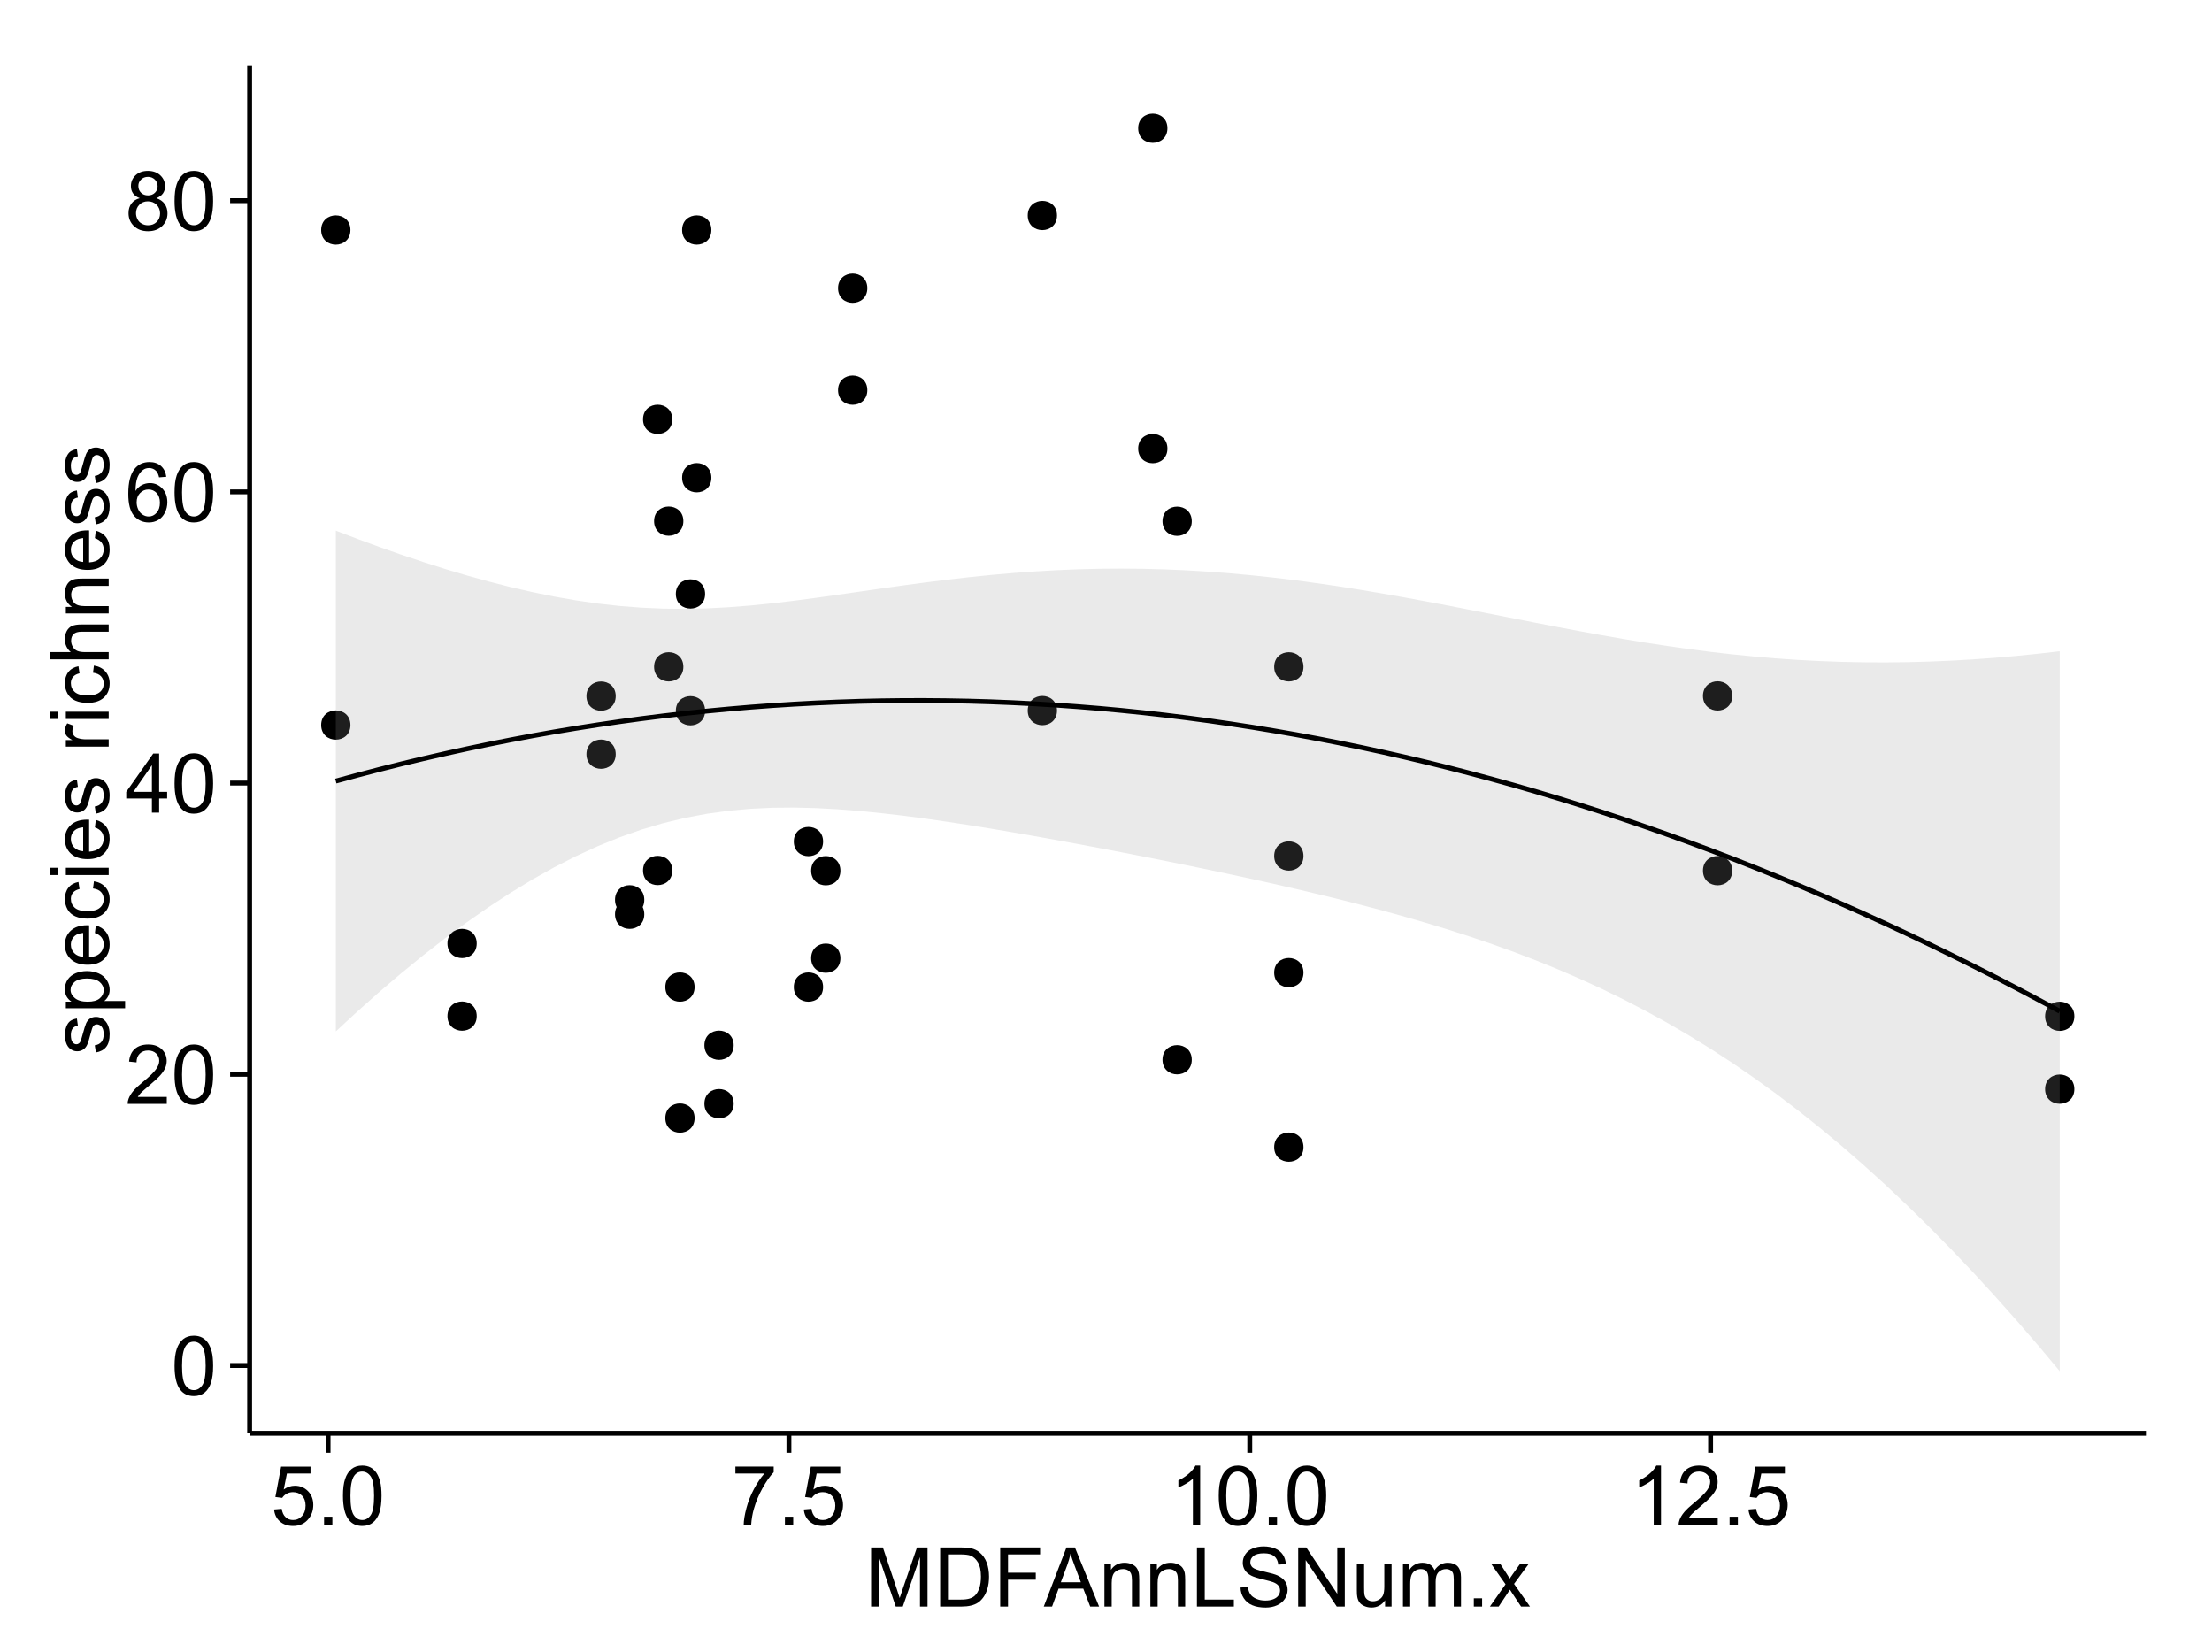 <?xml version="1.0" encoding="UTF-8"?>
<svg xmlns="http://www.w3.org/2000/svg" xmlns:xlink="http://www.w3.org/1999/xlink" width="482pt" height="360pt" viewBox="0 0 482 360" version="1.1">
<defs>
<g>
<symbol overflow="visible" id="glyph0-0">
<path style="stroke:none;" d="M 0.746 -6.355 C 0.742 -7.875 0.898 -9.102 1.215 -10.031 C 1.527 -10.961 1.996 -11.676 2.613 -12.18 C 3.23 -12.684 4.008 -12.938 4.949 -12.938 C 5.637 -12.938 6.242 -12.797 6.766 -12.52 C 7.285 -12.238 7.715 -11.836 8.059 -11.316 C 8.395 -10.789 8.664 -10.152 8.859 -9.398 C 9.051 -8.645 9.145 -7.629 9.148 -6.355 C 9.145 -4.84 8.992 -3.617 8.684 -2.691 C 8.371 -1.762 7.906 -1.047 7.289 -0.539 C 6.672 -0.035 5.891 0.215 4.949 0.219 C 3.703 0.215 2.727 -0.227 2.023 -1.117 C 1.168 -2.188 0.742 -3.934 0.746 -6.355 Z M 2.375 -6.355 C 2.371 -4.234 2.621 -2.824 3.117 -2.129 C 3.609 -1.426 4.219 -1.078 4.949 -1.082 C 5.672 -1.078 6.281 -1.43 6.781 -2.137 C 7.273 -2.836 7.523 -4.242 7.523 -6.355 C 7.523 -8.473 7.273 -9.883 6.781 -10.582 C 6.281 -11.277 5.664 -11.625 4.93 -11.629 C 4.199 -11.625 3.621 -11.316 3.191 -10.703 C 2.645 -9.918 2.371 -8.469 2.375 -6.355 Z M 2.375 -6.355 "/>
</symbol>
<symbol overflow="visible" id="glyph0-1">
<path style="stroke:none;" d="M 9.062 -1.52 L 9.062 0 L 0.547 0 C 0.531 -0.379 0.594 -0.742 0.73 -1.098 C 0.945 -1.676 1.293 -2.25 1.77 -2.812 C 2.246 -3.375 2.934 -4.023 3.84 -4.766 C 5.238 -5.906 6.188 -6.816 6.68 -7.492 C 7.172 -8.16 7.418 -8.793 7.418 -9.395 C 7.418 -10.02 7.191 -10.551 6.746 -10.98 C 6.293 -11.41 5.711 -11.625 4.992 -11.629 C 4.23 -11.625 3.621 -11.395 3.164 -10.941 C 2.703 -10.48 2.469 -9.848 2.469 -9.043 L 0.844 -9.211 C 0.953 -10.422 1.371 -11.344 2.102 -11.984 C 2.824 -12.617 3.801 -12.938 5.027 -12.938 C 6.262 -12.938 7.238 -12.594 7.961 -11.91 C 8.68 -11.223 9.039 -10.371 9.043 -9.359 C 9.039 -8.84 8.934 -8.336 8.727 -7.84 C 8.512 -7.34 8.164 -6.812 7.676 -6.266 C 7.188 -5.711 6.375 -4.957 5.238 -4 C 4.285 -3.199 3.676 -2.66 3.41 -2.379 C 3.141 -2.094 2.918 -1.805 2.742 -1.52 Z M 9.062 -1.52 "/>
</symbol>
<symbol overflow="visible" id="glyph0-2">
<path style="stroke:none;" d="M 5.82 0 L 5.82 -3.086 L 0.227 -3.086 L 0.227 -4.535 L 6.109 -12.883 L 7.398 -12.883 L 7.398 -4.535 L 9.141 -4.535 L 9.141 -3.086 L 7.398 -3.086 L 7.398 0 Z M 5.82 -4.535 L 5.82 -10.344 L 1.785 -4.535 Z M 5.82 -4.535 "/>
</symbol>
<symbol overflow="visible" id="glyph0-3">
<path style="stroke:none;" d="M 8.957 -9.73 L 7.383 -9.605 C 7.242 -10.223 7.043 -10.676 6.785 -10.961 C 6.355 -11.41 5.828 -11.637 5.203 -11.637 C 4.695 -11.637 4.25 -11.496 3.875 -11.215 C 3.375 -10.852 2.984 -10.32 2.695 -9.625 C 2.406 -8.926 2.258 -7.934 2.25 -6.645 C 2.629 -7.223 3.094 -7.652 3.645 -7.938 C 4.195 -8.215 4.773 -8.355 5.379 -8.359 C 6.434 -8.355 7.328 -7.969 8.07 -7.195 C 8.809 -6.418 9.18 -5.414 9.184 -4.184 C 9.18 -3.371 9.008 -2.617 8.66 -1.926 C 8.312 -1.23 7.832 -0.699 7.227 -0.332 C 6.613 0.035 5.922 0.215 5.148 0.219 C 3.828 0.215 2.754 -0.266 1.922 -1.234 C 1.09 -2.199 0.672 -3.797 0.676 -6.031 C 0.672 -8.516 1.133 -10.328 2.055 -11.461 C 2.855 -12.445 3.938 -12.938 5.301 -12.938 C 6.312 -12.938 7.141 -12.652 7.789 -12.086 C 8.434 -11.516 8.824 -10.73 8.957 -9.73 Z M 2.496 -4.176 C 2.496 -3.629 2.609 -3.105 2.844 -2.609 C 3.07 -2.109 3.395 -1.73 3.812 -1.473 C 4.227 -1.207 4.664 -1.078 5.125 -1.082 C 5.789 -1.078 6.363 -1.348 6.844 -1.891 C 7.324 -2.426 7.562 -3.156 7.566 -4.086 C 7.562 -4.973 7.328 -5.676 6.855 -6.191 C 6.379 -6.703 5.781 -6.961 5.062 -6.961 C 4.348 -6.961 3.738 -6.703 3.242 -6.191 C 2.742 -5.676 2.496 -5.004 2.496 -4.176 Z M 2.496 -4.176 "/>
</symbol>
<symbol overflow="visible" id="glyph0-4">
<path style="stroke:none;" d="M 3.18 -6.988 C 2.52 -7.227 2.035 -7.57 1.723 -8.016 C 1.406 -8.461 1.246 -8.992 1.25 -9.617 C 1.246 -10.551 1.582 -11.34 2.258 -11.98 C 2.93 -12.617 3.828 -12.938 4.949 -12.938 C 6.07 -12.938 6.977 -12.609 7.664 -11.957 C 8.348 -11.301 8.688 -10.504 8.691 -9.57 C 8.688 -8.969 8.531 -8.449 8.219 -8.012 C 7.902 -7.566 7.426 -7.227 6.793 -6.988 C 7.582 -6.727 8.184 -6.309 8.598 -5.738 C 9.008 -5.16 9.215 -4.477 9.219 -3.684 C 9.215 -2.578 8.828 -1.652 8.051 -0.906 C 7.27 -0.156 6.242 0.215 4.977 0.219 C 3.699 0.215 2.676 -0.156 1.898 -0.91 C 1.117 -1.66 0.727 -2.602 0.73 -3.727 C 0.727 -4.562 0.938 -5.262 1.367 -5.832 C 1.789 -6.395 2.395 -6.781 3.18 -6.988 Z M 2.867 -9.668 C 2.863 -9.059 3.059 -8.559 3.453 -8.172 C 3.844 -7.785 4.355 -7.594 4.984 -7.594 C 5.59 -7.594 6.09 -7.785 6.48 -8.168 C 6.871 -8.551 7.066 -9.02 7.066 -9.578 C 7.066 -10.156 6.863 -10.645 6.465 -11.043 C 6.059 -11.438 5.559 -11.637 4.965 -11.637 C 4.359 -11.637 3.859 -11.441 3.465 -11.055 C 3.062 -10.668 2.863 -10.207 2.867 -9.668 Z M 2.355 -3.719 C 2.355 -3.262 2.461 -2.824 2.676 -2.406 C 2.887 -1.98 3.203 -1.652 3.629 -1.426 C 4.047 -1.191 4.504 -1.078 4.992 -1.082 C 5.746 -1.078 6.367 -1.32 6.863 -1.809 C 7.352 -2.293 7.598 -2.91 7.602 -3.664 C 7.598 -4.422 7.344 -5.055 6.84 -5.555 C 6.332 -6.051 5.699 -6.297 4.938 -6.301 C 4.191 -6.297 3.574 -6.051 3.09 -5.562 C 2.598 -5.066 2.355 -4.453 2.355 -3.719 Z M 2.355 -3.719 "/>
</symbol>
<symbol overflow="visible" id="glyph0-5">
<path style="stroke:none;" d="M 0.746 -3.375 L 2.406 -3.516 C 2.527 -2.707 2.812 -2.098 3.266 -1.691 C 3.711 -1.281 4.254 -1.078 4.887 -1.082 C 5.648 -1.078 6.293 -1.363 6.82 -1.941 C 7.344 -2.512 7.605 -3.273 7.609 -4.227 C 7.605 -5.125 7.352 -5.84 6.848 -6.363 C 6.34 -6.883 5.676 -7.141 4.859 -7.145 C 4.344 -7.141 3.887 -7.027 3.48 -6.797 C 3.07 -6.566 2.746 -6.266 2.516 -5.898 L 1.027 -6.09 L 2.277 -12.711 L 8.684 -12.711 L 8.684 -11.195 L 3.543 -11.195 L 2.848 -7.734 C 3.621 -8.273 4.43 -8.543 5.281 -8.543 C 6.402 -8.543 7.352 -8.152 8.129 -7.371 C 8.898 -6.59 9.285 -5.586 9.289 -4.367 C 9.285 -3.195 8.945 -2.188 8.27 -1.344 C 7.441 -0.301 6.316 0.215 4.887 0.219 C 3.715 0.215 2.758 -0.109 2.016 -0.766 C 1.273 -1.418 0.848 -2.289 0.746 -3.375 Z M 0.746 -3.375 "/>
</symbol>
<symbol overflow="visible" id="glyph0-6">
<path style="stroke:none;" d="M 1.633 0 L 1.633 -1.801 L 3.438 -1.801 L 3.438 0 Z M 1.633 0 "/>
</symbol>
<symbol overflow="visible" id="glyph0-7">
<path style="stroke:none;" d="M 0.852 -11.195 L 0.852 -12.719 L 9.195 -12.719 L 9.195 -11.488 C 8.367 -10.613 7.555 -9.453 6.754 -8.008 C 5.945 -6.559 5.324 -5.07 4.887 -3.543 C 4.57 -2.461 4.367 -1.281 4.281 0 L 2.656 0 C 2.668 -1.012 2.867 -2.234 3.25 -3.672 C 3.629 -5.105 4.176 -6.492 4.891 -7.828 C 5.602 -9.16 6.359 -10.281 7.164 -11.195 Z M 0.852 -11.195 "/>
</symbol>
<symbol overflow="visible" id="glyph0-8">
<path style="stroke:none;" d="M 6.707 0 L 5.125 0 L 5.125 -10.082 C 4.742 -9.715 4.242 -9.352 3.625 -8.988 C 3.004 -8.625 2.449 -8.352 1.961 -8.172 L 1.961 -9.703 C 2.844 -10.117 3.617 -10.621 4.281 -11.215 C 4.941 -11.805 5.41 -12.379 5.688 -12.938 L 6.707 -12.938 Z M 6.707 0 "/>
</symbol>
<symbol overflow="visible" id="glyph0-9">
<path style="stroke:none;" d="M 1.336 0 L 1.336 -12.883 L 3.902 -12.883 L 6.953 -3.762 C 7.23 -2.91 7.434 -2.273 7.566 -1.855 C 7.711 -2.32 7.941 -3.008 8.254 -3.922 L 11.336 -12.883 L 13.633 -12.883 L 13.633 0 L 11.988 0 L 11.988 -10.785 L 8.242 0 L 6.707 0 L 2.98 -10.969 L 2.98 0 Z M 1.336 0 "/>
</symbol>
<symbol overflow="visible" id="glyph0-10">
<path style="stroke:none;" d="M 1.391 0 L 1.391 -12.883 L 5.828 -12.883 C 6.824 -12.879 7.59 -12.816 8.121 -12.699 C 8.855 -12.527 9.484 -12.223 10.012 -11.777 C 10.688 -11.199 11.195 -10.465 11.535 -9.574 C 11.867 -8.68 12.035 -7.656 12.039 -6.512 C 12.035 -5.531 11.922 -4.664 11.695 -3.91 C 11.469 -3.152 11.176 -2.527 10.816 -2.035 C 10.457 -1.535 10.066 -1.145 9.645 -0.863 C 9.219 -0.574 8.703 -0.359 8.105 -0.219 C 7.504 -0.07 6.816 0 6.039 0 Z M 3.094 -1.52 L 5.844 -1.52 C 6.688 -1.516 7.355 -1.598 7.844 -1.758 C 8.324 -1.914 8.711 -2.137 9 -2.426 C 9.402 -2.828 9.715 -3.371 9.941 -4.055 C 10.164 -4.734 10.277 -5.562 10.281 -6.539 C 10.277 -7.887 10.055 -8.922 9.617 -9.645 C 9.172 -10.367 8.637 -10.852 8.008 -11.102 C 7.547 -11.273 6.812 -11.359 5.801 -11.363 L 3.094 -11.363 Z M 3.094 -1.52 "/>
</symbol>
<symbol overflow="visible" id="glyph0-11">
<path style="stroke:none;" d="M 1.477 0 L 1.477 -12.883 L 10.168 -12.883 L 10.168 -11.363 L 3.18 -11.363 L 3.18 -7.375 L 9.227 -7.375 L 9.227 -5.852 L 3.18 -5.852 L 3.18 0 Z M 1.477 0 "/>
</symbol>
<symbol overflow="visible" id="glyph0-12">
<path style="stroke:none;" d="M -0.027 0 L 4.922 -12.883 L 6.758 -12.883 L 12.031 0 L 10.09 0 L 8.586 -3.902 L 3.199 -3.902 L 1.785 0 Z M 3.691 -5.289 L 8.059 -5.289 L 6.715 -8.859 C 6.305 -9.941 6 -10.832 5.801 -11.531 C 5.637 -10.703 5.402 -9.883 5.105 -9.07 Z M 3.691 -5.289 "/>
</symbol>
<symbol overflow="visible" id="glyph0-13">
<path style="stroke:none;" d="M 1.188 0 L 1.188 -9.336 L 2.609 -9.336 L 2.609 -8.008 C 3.293 -9.031 4.285 -9.543 5.582 -9.547 C 6.141 -9.543 6.656 -9.441 7.133 -9.242 C 7.602 -9.035 7.957 -8.77 8.191 -8.445 C 8.426 -8.113 8.59 -7.727 8.684 -7.277 C 8.742 -6.98 8.77 -6.465 8.773 -5.738 L 8.773 0 L 7.188 0 L 7.188 -5.68 C 7.184 -6.32 7.121 -6.801 7.004 -7.121 C 6.879 -7.438 6.66 -7.695 6.348 -7.887 C 6.031 -8.074 5.664 -8.168 5.246 -8.172 C 4.566 -8.168 3.984 -7.953 3.5 -7.531 C 3.008 -7.102 2.766 -6.293 2.77 -5.098 L 2.77 0 Z M 1.188 0 "/>
</symbol>
<symbol overflow="visible" id="glyph0-14">
<path style="stroke:none;" d="M 1.32 0 L 1.32 -12.883 L 3.023 -12.883 L 3.023 -1.52 L 9.367 -1.52 L 9.367 0 Z M 1.32 0 "/>
</symbol>
<symbol overflow="visible" id="glyph0-15">
<path style="stroke:none;" d="M 0.809 -4.141 L 2.418 -4.281 C 2.492 -3.633 2.668 -3.102 2.949 -2.691 C 3.223 -2.277 3.656 -1.945 4.246 -1.691 C 4.828 -1.434 5.488 -1.305 6.223 -1.309 C 6.871 -1.305 7.445 -1.402 7.945 -1.598 C 8.441 -1.789 8.809 -2.055 9.055 -2.395 C 9.297 -2.727 9.422 -3.094 9.422 -3.5 C 9.422 -3.898 9.305 -4.25 9.07 -4.555 C 8.836 -4.852 8.449 -5.105 7.91 -5.316 C 7.562 -5.449 6.797 -5.66 5.613 -5.945 C 4.43 -6.227 3.602 -6.496 3.129 -6.75 C 2.512 -7.07 2.051 -7.469 1.754 -7.949 C 1.449 -8.422 1.301 -8.957 1.301 -9.555 C 1.301 -10.203 1.484 -10.812 1.852 -11.379 C 2.219 -11.941 2.758 -12.367 3.469 -12.664 C 4.18 -12.953 4.969 -13.102 5.836 -13.105 C 6.789 -13.102 7.629 -12.945 8.363 -12.641 C 9.09 -12.328 9.652 -11.879 10.043 -11.285 C 10.434 -10.688 10.645 -10.008 10.68 -9.254 L 9.043 -9.133 C 8.953 -9.941 8.656 -10.555 8.152 -10.977 C 7.641 -11.391 6.895 -11.602 5.906 -11.602 C 4.875 -11.602 4.121 -11.41 3.652 -11.035 C 3.176 -10.652 2.941 -10.199 2.945 -9.668 C 2.941 -9.203 3.109 -8.82 3.445 -8.523 C 3.773 -8.223 4.629 -7.918 6.016 -7.605 C 7.398 -7.293 8.348 -7.02 8.867 -6.785 C 9.613 -6.438 10.168 -5.996 10.527 -5.469 C 10.883 -4.938 11.062 -4.328 11.066 -3.641 C 11.062 -2.949 10.867 -2.305 10.477 -1.699 C 10.082 -1.09 9.516 -0.617 8.781 -0.285 C 8.043 0.051 7.215 0.215 6.301 0.219 C 5.133 0.215 4.156 0.051 3.371 -0.289 C 2.578 -0.625 1.961 -1.137 1.516 -1.824 C 1.066 -2.504 0.832 -3.277 0.809 -4.141 Z M 0.809 -4.141 "/>
</symbol>
<symbol overflow="visible" id="glyph0-16">
<path style="stroke:none;" d="M 1.371 0 L 1.371 -12.883 L 3.121 -12.883 L 9.887 -2.77 L 9.887 -12.883 L 11.523 -12.883 L 11.523 0 L 9.773 0 L 3.008 -10.125 L 3.008 0 Z M 1.371 0 "/>
</symbol>
<symbol overflow="visible" id="glyph0-17">
<path style="stroke:none;" d="M 7.305 0 L 7.305 -1.371 C 6.574 -0.316 5.586 0.211 4.344 0.211 C 3.789 0.211 3.273 0.105 2.797 -0.105 C 2.316 -0.316 1.965 -0.578 1.734 -0.898 C 1.504 -1.215 1.34 -1.609 1.25 -2.074 C 1.18 -2.383 1.148 -2.875 1.152 -3.551 L 1.152 -9.336 L 2.734 -9.336 L 2.734 -4.156 C 2.73 -3.328 2.762 -2.773 2.828 -2.488 C 2.926 -2.07 3.137 -1.742 3.461 -1.508 C 3.781 -1.266 4.18 -1.148 4.656 -1.152 C 5.129 -1.148 5.574 -1.27 5.992 -1.516 C 6.406 -1.758 6.699 -2.09 6.875 -2.508 C 7.047 -2.926 7.137 -3.531 7.137 -4.332 L 7.137 -9.336 L 8.719 -9.336 L 8.719 0 Z M 7.305 0 "/>
</symbol>
<symbol overflow="visible" id="glyph0-18">
<path style="stroke:none;" d="M 1.188 0 L 1.188 -9.336 L 2.602 -9.336 L 2.602 -8.023 C 2.891 -8.477 3.277 -8.848 3.77 -9.129 C 4.254 -9.406 4.809 -9.543 5.43 -9.547 C 6.121 -9.543 6.688 -9.398 7.133 -9.113 C 7.57 -8.824 7.883 -8.426 8.07 -7.91 C 8.805 -9 9.766 -9.543 10.953 -9.547 C 11.875 -9.543 12.586 -9.289 13.086 -8.777 C 13.582 -8.262 13.832 -7.469 13.836 -6.406 L 13.836 0 L 12.262 0 L 12.262 -5.879 C 12.258 -6.508 12.207 -6.965 12.105 -7.246 C 12.004 -7.523 11.816 -7.746 11.547 -7.918 C 11.277 -8.082 10.961 -8.168 10.602 -8.172 C 9.941 -8.168 9.398 -7.949 8.965 -7.516 C 8.527 -7.078 8.309 -6.379 8.312 -5.422 L 8.312 0 L 6.734 0 L 6.734 -6.062 C 6.73 -6.762 6.602 -7.289 6.348 -7.645 C 6.086 -7.992 5.664 -8.168 5.078 -8.172 C 4.633 -8.168 4.223 -8.051 3.844 -7.82 C 3.465 -7.582 3.191 -7.238 3.023 -6.793 C 2.852 -6.34 2.766 -5.691 2.77 -4.844 L 2.77 0 Z M 1.188 0 "/>
</symbol>
<symbol overflow="visible" id="glyph0-19">
<path style="stroke:none;" d="M 0.133 0 L 3.543 -4.852 L 0.387 -9.336 L 2.363 -9.336 L 3.797 -7.145 C 4.066 -6.727 4.281 -6.379 4.445 -6.102 C 4.703 -6.484 4.941 -6.828 5.16 -7.129 L 6.734 -9.336 L 8.621 -9.336 L 5.398 -4.938 L 8.867 0 L 6.926 0 L 5.008 -2.898 L 4.5 -3.684 L 2.047 0 Z M 0.133 0 "/>
</symbol>
<symbol overflow="visible" id="glyph1-0">
<path style="stroke:none;" d="M -2.785 -0.555 L -3.031 -2.117 C -2.402 -2.203 -1.922 -2.449 -1.59 -2.852 C -1.254 -3.25 -1.09 -3.812 -1.09 -4.535 C -1.09 -5.262 -1.234 -5.801 -1.531 -6.152 C -1.824 -6.504 -2.172 -6.68 -2.574 -6.68 C -2.926 -6.68 -3.207 -6.523 -3.418 -6.215 C -3.555 -5.996 -3.734 -5.457 -3.953 -4.598 C -4.246 -3.434 -4.5 -2.629 -4.715 -2.184 C -4.926 -1.734 -5.223 -1.395 -5.602 -1.164 C -5.98 -0.93 -6.398 -0.812 -6.855 -0.816 C -7.27 -0.812 -7.652 -0.91 -8.012 -1.102 C -8.363 -1.293 -8.66 -1.551 -8.895 -1.883 C -9.074 -2.125 -9.227 -2.461 -9.355 -2.887 C -9.48 -3.309 -9.543 -3.766 -9.547 -4.254 C -9.543 -4.984 -9.438 -5.625 -9.23 -6.184 C -9.016 -6.734 -8.73 -7.145 -8.371 -7.41 C -8.008 -7.672 -7.527 -7.852 -6.926 -7.953 L -6.715 -6.406 C -7.195 -6.332 -7.57 -6.129 -7.84 -5.797 C -8.105 -5.457 -8.238 -4.98 -8.242 -4.367 C -8.238 -3.637 -8.117 -3.121 -7.883 -2.812 C -7.641 -2.5 -7.359 -2.344 -7.039 -2.348 C -6.832 -2.344 -6.648 -2.406 -6.484 -2.539 C -6.312 -2.664 -6.172 -2.867 -6.062 -3.148 C -6.004 -3.301 -5.871 -3.766 -5.66 -4.543 C -5.359 -5.66 -5.113 -6.441 -4.926 -6.887 C -4.734 -7.324 -4.457 -7.672 -4.094 -7.926 C -3.73 -8.176 -3.281 -8.301 -2.742 -8.305 C -2.211 -8.301 -1.711 -8.148 -1.25 -7.844 C -0.781 -7.535 -0.422 -7.09 -0.172 -6.512 C 0.086 -5.926 0.211 -5.27 0.211 -4.543 C 0.211 -3.328 -0.039 -2.406 -0.543 -1.77 C -1.047 -1.133 -1.793 -0.727 -2.785 -0.555 Z M -2.785 -0.555 "/>
</symbol>
<symbol overflow="visible" id="glyph1-1">
<path style="stroke:none;" d="M 3.578 -1.188 L -9.336 -1.188 L -9.336 -2.629 L -8.121 -2.629 C -8.594 -2.965 -8.949 -3.348 -9.188 -3.777 C -9.426 -4.203 -9.543 -4.723 -9.547 -5.336 C -9.543 -6.129 -9.34 -6.832 -8.93 -7.445 C -8.516 -8.051 -7.934 -8.512 -7.191 -8.824 C -6.441 -9.133 -5.625 -9.285 -4.738 -9.289 C -3.781 -9.285 -2.922 -9.113 -2.156 -8.773 C -1.391 -8.43 -0.805 -7.934 -0.398 -7.281 C 0.008 -6.625 0.211 -5.938 0.211 -5.219 C 0.211 -4.691 0.102 -4.219 -0.121 -3.801 C -0.344 -3.379 -0.625 -3.035 -0.965 -2.77 L 3.578 -2.77 Z M -4.613 -2.621 C -3.41 -2.613 -2.523 -2.855 -1.949 -3.348 C -1.375 -3.832 -1.09 -4.422 -1.09 -5.117 C -1.09 -5.816 -1.387 -6.418 -1.98 -6.922 C -2.574 -7.418 -3.496 -7.668 -4.746 -7.672 C -5.934 -7.668 -6.824 -7.426 -7.418 -6.938 C -8.008 -6.449 -8.301 -5.863 -8.305 -5.188 C -8.301 -4.508 -7.988 -3.914 -7.359 -3.398 C -6.727 -2.879 -5.809 -2.617 -4.613 -2.621 Z M -4.613 -2.621 "/>
</symbol>
<symbol overflow="visible" id="glyph1-2">
<path style="stroke:none;" d="M -3.004 -7.578 L -2.805 -9.211 C -1.848 -8.953 -1.105 -8.473 -0.578 -7.777 C -0.051 -7.078 0.211 -6.188 0.211 -5.105 C 0.211 -3.738 -0.207 -2.656 -1.051 -1.859 C -1.887 -1.055 -3.066 -0.656 -4.586 -0.66 C -6.156 -0.656 -7.375 -1.059 -8.246 -1.871 C -9.109 -2.676 -9.543 -3.727 -9.547 -5.02 C -9.543 -6.266 -9.117 -7.285 -8.27 -8.078 C -7.418 -8.867 -6.223 -9.262 -4.684 -9.266 C -4.586 -9.262 -4.445 -9.258 -4.262 -9.254 L -4.262 -2.293 C -3.234 -2.348 -2.449 -2.641 -1.906 -3.164 C -1.359 -3.684 -1.09 -4.332 -1.09 -5.117 C -1.09 -5.691 -1.242 -6.188 -1.547 -6.598 C -1.852 -7.008 -2.336 -7.332 -3.004 -7.578 Z M -5.562 -2.383 L -5.562 -7.594 C -6.344 -7.523 -6.934 -7.324 -7.328 -6.996 C -7.934 -6.492 -8.238 -5.836 -8.242 -5.035 C -8.238 -4.305 -7.996 -3.695 -7.512 -3.203 C -7.027 -2.707 -6.375 -2.434 -5.562 -2.383 Z M -5.562 -2.383 "/>
</symbol>
<symbol overflow="visible" id="glyph1-3">
<path style="stroke:none;" d="M -3.418 -7.277 L -3.215 -8.832 C -2.141 -8.66 -1.301 -8.227 -0.699 -7.527 C -0.09 -6.824 0.211 -5.965 0.211 -4.949 C 0.211 -3.668 -0.203 -2.641 -1.039 -1.867 C -1.871 -1.09 -3.07 -0.703 -4.633 -0.703 C -5.637 -0.703 -6.52 -0.867 -7.277 -1.203 C -8.031 -1.535 -8.598 -2.047 -8.977 -2.73 C -9.355 -3.41 -9.543 -4.152 -9.547 -4.957 C -9.543 -5.969 -9.289 -6.797 -8.777 -7.441 C -8.262 -8.086 -7.531 -8.5 -6.59 -8.684 L -6.355 -7.145 C -6.98 -6.996 -7.453 -6.738 -7.77 -6.367 C -8.082 -5.992 -8.238 -5.543 -8.242 -5.02 C -8.238 -4.219 -7.953 -3.57 -7.387 -3.074 C -6.812 -2.574 -5.91 -2.324 -4.676 -2.328 C -3.422 -2.324 -2.508 -2.566 -1.941 -3.047 C -1.371 -3.527 -1.09 -4.152 -1.09 -4.93 C -1.09 -5.547 -1.277 -6.066 -1.66 -6.484 C -2.035 -6.898 -2.621 -7.164 -3.418 -7.277 Z M -3.418 -7.277 "/>
</symbol>
<symbol overflow="visible" id="glyph1-4">
<path style="stroke:none;" d="M -11.066 -1.195 L -12.883 -1.195 L -12.883 -2.777 L -11.066 -2.777 Z M 0 -1.195 L -9.336 -1.195 L -9.336 -2.777 L 0 -2.777 Z M 0 -1.195 "/>
</symbol>
<symbol overflow="visible" id="glyph1-5">
<path style="stroke:none;" d=""/>
</symbol>
<symbol overflow="visible" id="glyph1-6">
<path style="stroke:none;" d="M 0 -1.168 L -9.336 -1.168 L -9.336 -2.594 L -7.918 -2.594 C -8.578 -2.953 -9.016 -3.289 -9.23 -3.598 C -9.438 -3.906 -9.543 -4.242 -9.547 -4.613 C -9.543 -5.145 -9.375 -5.688 -9.035 -6.242 L -7.566 -5.695 C -7.793 -5.309 -7.91 -4.922 -7.91 -4.535 C -7.91 -4.188 -7.805 -3.875 -7.598 -3.602 C -7.387 -3.324 -7.098 -3.129 -6.734 -3.016 C -6.168 -2.836 -5.555 -2.746 -4.887 -2.75 L 0 -2.75 Z M 0 -1.168 "/>
</symbol>
<symbol overflow="visible" id="glyph1-7">
<path style="stroke:none;" d="M 0 -1.188 L -12.883 -1.188 L -12.883 -2.77 L -8.262 -2.77 C -9.117 -3.504 -9.543 -4.434 -9.547 -5.562 C -9.543 -6.25 -9.406 -6.852 -9.137 -7.363 C -8.859 -7.871 -8.484 -8.234 -8.004 -8.457 C -7.523 -8.676 -6.824 -8.789 -5.914 -8.789 L 0 -8.789 L 0 -7.207 L -5.914 -7.207 C -6.703 -7.207 -7.281 -7.035 -7.641 -6.691 C -8 -6.348 -8.18 -5.863 -8.184 -5.238 C -8.18 -4.77 -8.059 -4.328 -7.816 -3.914 C -7.574 -3.5 -7.242 -3.203 -6.828 -3.031 C -6.406 -2.852 -5.832 -2.766 -5.105 -2.77 L 0 -2.77 Z M 0 -1.188 "/>
</symbol>
<symbol overflow="visible" id="glyph1-8">
<path style="stroke:none;" d="M 0 -1.188 L -9.336 -1.188 L -9.336 -2.609 L -8.008 -2.609 C -9.031 -3.293 -9.543 -4.285 -9.547 -5.582 C -9.543 -6.141 -9.441 -6.656 -9.242 -7.133 C -9.035 -7.602 -8.77 -7.957 -8.445 -8.191 C -8.113 -8.426 -7.727 -8.59 -7.277 -8.684 C -6.98 -8.742 -6.465 -8.77 -5.738 -8.773 L 0 -8.773 L 0 -7.188 L -5.68 -7.188 C -6.32 -7.184 -6.801 -7.121 -7.121 -7.004 C -7.438 -6.879 -7.695 -6.66 -7.887 -6.348 C -8.074 -6.031 -8.168 -5.664 -8.172 -5.246 C -8.168 -4.57 -7.953 -3.992 -7.531 -3.504 C -7.102 -3.012 -6.293 -2.766 -5.098 -2.77 L 0 -2.77 Z M 0 -1.188 "/>
</symbol>
</g>
<clipPath id="clip1">
  <path d="M 54.395 14.398 L 468.602 14.398 L 468.602 313.305 L 54.395 313.305 Z M 54.395 14.398 "/>
</clipPath>
</defs>
<g id="surface406">
<rect x="0" y="0" width="482" height="360" style="fill:rgb(100%,100%,100%);fill-opacity:1;stroke:none;"/>
<rect x="0" y="0" width="482" height="360" style="fill:rgb(100%,100%,100%);fill-opacity:1;stroke:none;"/>
<path style="fill:none;stroke-width:1.063;stroke-linecap:round;stroke-linejoin:round;stroke:rgb(100%,100%,100%);stroke-opacity:1;stroke-miterlimit:10;" d="M 0 360 L 482 360 L 482 0 L 0 0 Z M 0 360 "/>
<g clip-path="url(#clip1)" clip-rule="nonzero">
<path style=" stroke:none;fill-rule:nonzero;fill:rgb(100%,100%,100%);fill-opacity:1;" d="M 54.395 312.305 L 467.602 312.305 L 467.602 14.398 L 54.395 14.398 Z M 54.395 312.305 "/>
<path style=" stroke:none;fill-rule:nonzero;fill:rgb(0%,0%,0%);fill-opacity:1;" d="M 229.262 154.832 C 229.262 157.664 225.008 157.664 225.008 154.832 C 225.008 151.996 229.262 151.996 229.262 154.832 "/>
<path style=" stroke:none;fill-rule:nonzero;fill:rgb(0%,0%,0%);fill-opacity:1;" d="M 282.965 186.516 C 282.965 189.352 278.715 189.352 278.715 186.516 C 278.715 183.684 282.965 183.684 282.965 186.516 "/>
<path style=" stroke:none;fill-rule:nonzero;fill:rgb(0%,0%,0%);fill-opacity:1;" d="M 258.625 230.91 C 258.625 233.746 254.371 233.746 254.371 230.91 C 254.371 228.078 258.625 228.078 258.625 230.91 "/>
<path style=" stroke:none;fill-rule:nonzero;fill:rgb(0%,0%,0%);fill-opacity:1;" d="M 282.965 145.297 C 282.965 148.129 278.715 148.129 278.715 145.297 C 278.715 142.461 282.965 142.461 282.965 145.297 "/>
<path style=" stroke:none;fill-rule:nonzero;fill:rgb(0%,0%,0%);fill-opacity:1;" d="M 153.949 104.09 C 153.949 106.926 149.695 106.926 149.695 104.09 C 149.695 101.258 153.949 101.258 153.949 104.09 "/>
<path style=" stroke:none;fill-rule:nonzero;fill:rgb(0%,0%,0%);fill-opacity:1;" d="M 75.301 157.98 C 75.301 160.816 71.051 160.816 71.051 157.98 C 71.051 155.148 75.301 155.148 75.301 157.98 "/>
<path style=" stroke:none;fill-rule:nonzero;fill:rgb(0%,0%,0%);fill-opacity:1;" d="M 75.301 50.117 C 75.301 52.949 71.051 52.949 71.051 50.117 C 71.051 47.281 75.301 47.281 75.301 50.117 "/>
<path style=" stroke:none;fill-rule:nonzero;fill:rgb(0%,0%,0%);fill-opacity:1;" d="M 145.434 91.371 C 145.434 94.207 141.18 94.207 141.18 91.371 C 141.18 88.539 145.434 88.539 145.434 91.371 "/>
<path style=" stroke:none;fill-rule:nonzero;fill:rgb(0%,0%,0%);fill-opacity:1;" d="M 145.434 189.672 C 145.434 192.504 141.18 192.504 141.18 189.672 C 141.18 186.836 145.434 186.836 145.434 189.672 "/>
<path style=" stroke:none;fill-rule:nonzero;fill:rgb(0%,0%,0%);fill-opacity:1;" d="M 139.328 196.062 C 139.328 198.898 135.074 198.898 135.074 196.062 C 135.074 193.227 139.328 193.227 139.328 196.062 "/>
<path style=" stroke:none;fill-rule:nonzero;fill:rgb(0%,0%,0%);fill-opacity:1;" d="M 147.844 113.551 C 147.844 116.387 143.59 116.387 143.59 113.551 C 143.59 110.719 147.844 110.719 147.844 113.551 "/>
<path style=" stroke:none;fill-rule:nonzero;fill:rgb(0%,0%,0%);fill-opacity:1;" d="M 147.844 145.293 C 147.844 148.129 143.59 148.129 143.59 145.293 C 143.59 142.461 147.844 142.461 147.844 145.293 "/>
<path style=" stroke:none;fill-rule:nonzero;fill:rgb(0%,0%,0%);fill-opacity:1;" d="M 152.582 154.867 C 152.582 157.703 148.332 157.703 148.332 154.867 C 148.332 152.035 152.582 152.035 152.582 154.867 "/>
<path style=" stroke:none;fill-rule:nonzero;fill:rgb(0%,0%,0%);fill-opacity:1;" d="M 187.93 85.012 C 187.93 87.848 183.676 87.848 183.676 85.012 C 183.676 82.18 187.93 82.18 187.93 85.012 "/>
<path style=" stroke:none;fill-rule:nonzero;fill:rgb(0%,0%,0%);fill-opacity:1;" d="M 187.93 62.797 C 187.93 65.633 183.676 65.633 183.676 62.797 C 183.676 59.965 187.93 59.965 187.93 62.797 "/>
<path style=" stroke:none;fill-rule:nonzero;fill:rgb(0%,0%,0%);fill-opacity:1;" d="M 182.066 189.719 C 182.066 192.555 177.812 192.555 177.812 189.719 C 177.812 186.887 182.066 186.887 182.066 189.719 "/>
<path style=" stroke:none;fill-rule:nonzero;fill:rgb(0%,0%,0%);fill-opacity:1;" d="M 182.066 208.781 C 182.066 211.617 177.812 211.617 177.812 208.781 C 177.812 205.945 182.066 205.945 182.066 208.781 "/>
<path style=" stroke:none;fill-rule:nonzero;fill:rgb(0%,0%,0%);fill-opacity:1;" d="M 153.949 50.113 C 153.949 52.949 149.695 52.949 149.695 50.113 C 149.695 47.277 153.949 47.277 153.949 50.113 "/>
<path style=" stroke:none;fill-rule:nonzero;fill:rgb(0%,0%,0%);fill-opacity:1;" d="M 152.582 129.418 C 152.582 132.254 148.332 132.254 148.332 129.418 C 148.332 126.582 152.582 126.582 152.582 129.418 "/>
<path style=" stroke:none;fill-rule:nonzero;fill:rgb(0%,0%,0%);fill-opacity:1;" d="M 139.328 199.207 C 139.328 202.043 135.074 202.043 135.074 199.207 C 135.074 196.375 139.328 196.375 139.328 199.207 "/>
<path style=" stroke:none;fill-rule:nonzero;fill:rgb(0%,0%,0%);fill-opacity:1;" d="M 258.625 113.574 C 258.625 116.41 254.371 116.41 254.371 113.574 C 254.371 110.742 258.625 110.742 258.625 113.574 "/>
<path style=" stroke:none;fill-rule:nonzero;fill:rgb(0%,0%,0%);fill-opacity:1;" d="M 229.262 46.949 C 229.262 49.785 225.008 49.785 225.008 46.949 C 225.008 44.117 229.262 44.117 229.262 46.949 "/>
<path style=" stroke:none;fill-rule:nonzero;fill:rgb(0%,0%,0%);fill-opacity:1;" d="M 282.965 211.93 C 282.965 214.766 278.715 214.766 278.715 211.93 C 278.715 209.094 282.965 209.094 282.965 211.93 "/>
<path style=" stroke:none;fill-rule:nonzero;fill:rgb(0%,0%,0%);fill-opacity:1;" d="M 282.965 249.953 C 282.965 252.789 278.715 252.789 278.715 249.953 C 278.715 247.117 282.965 247.117 282.965 249.953 "/>
<path style=" stroke:none;fill-rule:nonzero;fill:rgb(0%,0%,0%);fill-opacity:1;" d="M 253.32 27.941 C 253.32 30.777 249.07 30.777 249.07 27.941 C 249.07 25.105 253.32 25.105 253.32 27.941 "/>
<path style=" stroke:none;fill-rule:nonzero;fill:rgb(0%,0%,0%);fill-opacity:1;" d="M 253.32 97.75 C 253.32 100.582 249.07 100.582 249.07 97.75 C 249.07 94.914 253.32 94.914 253.32 97.75 "/>
<path style=" stroke:none;fill-rule:nonzero;fill:rgb(0%,0%,0%);fill-opacity:1;" d="M 102.816 205.574 C 102.816 208.41 98.562 208.41 98.562 205.574 C 98.562 202.738 102.816 202.738 102.816 205.574 "/>
<path style=" stroke:none;fill-rule:nonzero;fill:rgb(0%,0%,0%);fill-opacity:1;" d="M 102.816 221.402 C 102.816 224.238 98.562 224.238 98.562 221.402 C 98.562 218.57 102.816 218.57 102.816 221.402 "/>
<path style=" stroke:none;fill-rule:nonzero;fill:rgb(0%,0%,0%);fill-opacity:1;" d="M 178.289 183.367 C 178.289 186.203 174.039 186.203 174.039 183.367 C 174.039 180.535 178.289 180.535 178.289 183.367 "/>
<path style=" stroke:none;fill-rule:nonzero;fill:rgb(0%,0%,0%);fill-opacity:1;" d="M 178.289 215.074 C 178.289 217.91 174.039 217.91 174.039 215.074 C 174.039 212.238 178.289 212.238 178.289 215.074 "/>
<path style=" stroke:none;fill-rule:nonzero;fill:rgb(0%,0%,0%);fill-opacity:1;" d="M 376.395 151.633 C 376.395 154.465 372.141 154.465 372.141 151.633 C 372.141 148.797 376.395 148.797 376.395 151.633 "/>
<path style=" stroke:none;fill-rule:nonzero;fill:rgb(0%,0%,0%);fill-opacity:1;" d="M 376.395 189.711 C 376.395 192.543 372.141 192.543 372.141 189.711 C 372.141 186.875 376.395 186.875 376.395 189.711 "/>
<path style=" stroke:none;fill-rule:nonzero;fill:rgb(0%,0%,0%);fill-opacity:1;" d="M 150.293 215.07 C 150.293 217.906 146.043 217.906 146.043 215.07 C 146.043 212.238 150.293 212.238 150.293 215.07 "/>
<path style=" stroke:none;fill-rule:nonzero;fill:rgb(0%,0%,0%);fill-opacity:1;" d="M 150.293 243.617 C 150.293 246.449 146.043 246.449 146.043 243.617 C 146.043 240.781 150.293 240.781 150.293 243.617 "/>
<path style=" stroke:none;fill-rule:nonzero;fill:rgb(0%,0%,0%);fill-opacity:1;" d="M 133.102 151.676 C 133.102 154.508 128.848 154.508 128.848 151.676 C 128.848 148.84 133.102 148.84 133.102 151.676 "/>
<path style=" stroke:none;fill-rule:nonzero;fill:rgb(0%,0%,0%);fill-opacity:1;" d="M 133.102 164.332 C 133.102 167.168 128.848 167.168 128.848 164.332 C 128.848 161.496 133.102 161.496 133.102 164.332 "/>
<path style=" stroke:none;fill-rule:nonzero;fill:rgb(0%,0%,0%);fill-opacity:1;" d="M 450.945 221.441 C 450.945 224.277 446.691 224.277 446.691 221.441 C 446.691 218.605 450.945 218.605 450.945 221.441 "/>
<path style=" stroke:none;fill-rule:nonzero;fill:rgb(0%,0%,0%);fill-opacity:1;" d="M 450.945 237.316 C 450.945 240.152 446.691 240.152 446.691 237.316 C 446.691 234.484 450.945 234.484 450.945 237.316 "/>
<path style=" stroke:none;fill-rule:nonzero;fill:rgb(0%,0%,0%);fill-opacity:1;" d="M 158.809 227.75 C 158.809 230.586 154.555 230.586 154.555 227.75 C 154.555 224.918 158.809 224.918 158.809 227.75 "/>
<path style=" stroke:none;fill-rule:nonzero;fill:rgb(0%,0%,0%);fill-opacity:1;" d="M 158.809 240.484 C 158.809 243.32 154.555 243.32 154.555 240.484 C 154.555 237.648 158.809 237.648 158.809 240.484 "/>
<path style=" stroke:none;fill-rule:nonzero;fill:rgb(0%,0%,0%);fill-opacity:1;" d="M 230.324 154.832 C 230.324 159.082 223.945 159.082 223.945 154.832 C 223.945 150.578 230.324 150.578 230.324 154.832 "/>
<path style=" stroke:none;fill-rule:nonzero;fill:rgb(0%,0%,0%);fill-opacity:1;" d="M 284.027 186.516 C 284.027 190.77 277.648 190.77 277.648 186.516 C 277.648 182.266 284.027 182.266 284.027 186.516 "/>
<path style=" stroke:none;fill-rule:nonzero;fill:rgb(0%,0%,0%);fill-opacity:1;" d="M 259.688 230.91 C 259.688 235.164 253.309 235.164 253.309 230.91 C 253.309 226.66 259.688 226.66 259.688 230.91 "/>
<path style=" stroke:none;fill-rule:nonzero;fill:rgb(0%,0%,0%);fill-opacity:1;" d="M 284.027 145.297 C 284.027 149.547 277.648 149.547 277.648 145.297 C 277.648 141.043 284.027 141.043 284.027 145.297 "/>
<path style=" stroke:none;fill-rule:nonzero;fill:rgb(0%,0%,0%);fill-opacity:1;" d="M 155.012 104.09 C 155.012 108.344 148.633 108.344 148.633 104.09 C 148.633 99.84 155.012 99.84 155.012 104.09 "/>
<path style=" stroke:none;fill-rule:nonzero;fill:rgb(0%,0%,0%);fill-opacity:1;" d="M 76.363 157.98 C 76.363 162.234 69.984 162.234 69.984 157.98 C 69.984 153.73 76.363 153.73 76.363 157.98 "/>
<path style=" stroke:none;fill-rule:nonzero;fill:rgb(0%,0%,0%);fill-opacity:1;" d="M 76.363 50.117 C 76.363 54.367 69.984 54.367 69.984 50.117 C 69.984 45.863 76.363 45.863 76.363 50.117 "/>
<path style=" stroke:none;fill-rule:nonzero;fill:rgb(0%,0%,0%);fill-opacity:1;" d="M 146.496 91.371 C 146.496 95.625 140.117 95.625 140.117 91.371 C 140.117 87.121 146.496 87.121 146.496 91.371 "/>
<path style=" stroke:none;fill-rule:nonzero;fill:rgb(0%,0%,0%);fill-opacity:1;" d="M 146.496 189.672 C 146.496 193.922 140.117 193.922 140.117 189.672 C 140.117 185.418 146.496 185.418 146.496 189.672 "/>
<path style=" stroke:none;fill-rule:nonzero;fill:rgb(0%,0%,0%);fill-opacity:1;" d="M 140.391 196.062 C 140.391 200.312 134.012 200.312 134.012 196.062 C 134.012 191.809 140.391 191.809 140.391 196.062 "/>
<path style=" stroke:none;fill-rule:nonzero;fill:rgb(0%,0%,0%);fill-opacity:1;" d="M 148.906 113.551 C 148.906 117.805 142.527 117.805 142.527 113.551 C 142.527 109.301 148.906 109.301 148.906 113.551 "/>
<path style=" stroke:none;fill-rule:nonzero;fill:rgb(0%,0%,0%);fill-opacity:1;" d="M 148.906 145.293 C 148.906 149.547 142.527 149.547 142.527 145.293 C 142.527 141.043 148.906 141.043 148.906 145.293 "/>
<path style=" stroke:none;fill-rule:nonzero;fill:rgb(0%,0%,0%);fill-opacity:1;" d="M 153.645 154.867 C 153.645 159.121 147.266 159.121 147.266 154.867 C 147.266 150.617 153.645 150.617 153.645 154.867 "/>
<path style=" stroke:none;fill-rule:nonzero;fill:rgb(0%,0%,0%);fill-opacity:1;" d="M 188.992 85.012 C 188.992 89.266 182.613 89.266 182.613 85.012 C 182.613 80.762 188.992 80.762 188.992 85.012 "/>
<path style=" stroke:none;fill-rule:nonzero;fill:rgb(0%,0%,0%);fill-opacity:1;" d="M 188.992 62.797 C 188.992 67.051 182.613 67.051 182.613 62.797 C 182.613 58.547 188.992 58.547 188.992 62.797 "/>
<path style=" stroke:none;fill-rule:nonzero;fill:rgb(0%,0%,0%);fill-opacity:1;" d="M 183.129 189.719 C 183.129 193.973 176.75 193.973 176.75 189.719 C 176.75 185.469 183.129 185.469 183.129 189.719 "/>
<path style=" stroke:none;fill-rule:nonzero;fill:rgb(0%,0%,0%);fill-opacity:1;" d="M 183.129 208.781 C 183.129 213.031 176.75 213.031 176.75 208.781 C 176.75 204.527 183.129 204.527 183.129 208.781 "/>
<path style=" stroke:none;fill-rule:nonzero;fill:rgb(0%,0%,0%);fill-opacity:1;" d="M 155.012 50.113 C 155.012 54.367 148.633 54.367 148.633 50.113 C 148.633 45.863 155.012 45.863 155.012 50.113 "/>
<path style=" stroke:none;fill-rule:nonzero;fill:rgb(0%,0%,0%);fill-opacity:1;" d="M 153.645 129.418 C 153.645 133.672 147.266 133.672 147.266 129.418 C 147.266 125.168 153.645 125.168 153.645 129.418 "/>
<path style=" stroke:none;fill-rule:nonzero;fill:rgb(0%,0%,0%);fill-opacity:1;" d="M 140.391 199.207 C 140.391 203.461 134.012 203.461 134.012 199.207 C 134.012 194.957 140.391 194.957 140.391 199.207 "/>
<path style=" stroke:none;fill-rule:nonzero;fill:rgb(0%,0%,0%);fill-opacity:1;" d="M 259.688 113.574 C 259.688 117.828 253.309 117.828 253.309 113.574 C 253.309 109.324 259.688 109.324 259.688 113.574 "/>
<path style=" stroke:none;fill-rule:nonzero;fill:rgb(0%,0%,0%);fill-opacity:1;" d="M 230.324 46.949 C 230.324 51.203 223.945 51.203 223.945 46.949 C 223.945 42.699 230.324 42.699 230.324 46.949 "/>
<path style=" stroke:none;fill-rule:nonzero;fill:rgb(0%,0%,0%);fill-opacity:1;" d="M 284.027 211.93 C 284.027 216.184 277.648 216.184 277.648 211.93 C 277.648 207.68 284.027 207.68 284.027 211.93 "/>
<path style=" stroke:none;fill-rule:nonzero;fill:rgb(0%,0%,0%);fill-opacity:1;" d="M 284.027 249.953 C 284.027 254.207 277.648 254.207 277.648 249.953 C 277.648 245.703 284.027 245.703 284.027 249.953 "/>
<path style=" stroke:none;fill-rule:nonzero;fill:rgb(0%,0%,0%);fill-opacity:1;" d="M 254.383 27.941 C 254.383 32.191 248.008 32.191 248.008 27.941 C 248.008 23.688 254.383 23.688 254.383 27.941 "/>
<path style=" stroke:none;fill-rule:nonzero;fill:rgb(0%,0%,0%);fill-opacity:1;" d="M 254.383 97.75 C 254.383 102 248.008 102 248.008 97.75 C 248.008 93.496 254.383 93.496 254.383 97.75 "/>
<path style=" stroke:none;fill-rule:nonzero;fill:rgb(0%,0%,0%);fill-opacity:1;" d="M 103.879 205.574 C 103.879 209.828 97.5 209.828 97.5 205.574 C 97.5 201.324 103.879 201.324 103.879 205.574 "/>
<path style=" stroke:none;fill-rule:nonzero;fill:rgb(0%,0%,0%);fill-opacity:1;" d="M 103.879 221.402 C 103.879 225.656 97.5 225.656 97.5 221.402 C 97.5 217.152 103.879 217.152 103.879 221.402 "/>
<path style=" stroke:none;fill-rule:nonzero;fill:rgb(0%,0%,0%);fill-opacity:1;" d="M 179.352 183.367 C 179.352 187.621 172.973 187.621 172.973 183.367 C 172.973 179.117 179.352 179.117 179.352 183.367 "/>
<path style=" stroke:none;fill-rule:nonzero;fill:rgb(0%,0%,0%);fill-opacity:1;" d="M 179.352 215.074 C 179.352 219.328 172.973 219.328 172.973 215.074 C 172.973 210.824 179.352 210.824 179.352 215.074 "/>
<path style=" stroke:none;fill-rule:nonzero;fill:rgb(0%,0%,0%);fill-opacity:1;" d="M 377.457 151.633 C 377.457 155.883 371.078 155.883 371.078 151.633 C 371.078 147.379 377.457 147.379 377.457 151.633 "/>
<path style=" stroke:none;fill-rule:nonzero;fill:rgb(0%,0%,0%);fill-opacity:1;" d="M 377.457 189.711 C 377.457 193.961 371.078 193.961 371.078 189.711 C 371.078 185.457 377.457 185.457 377.457 189.711 "/>
<path style=" stroke:none;fill-rule:nonzero;fill:rgb(0%,0%,0%);fill-opacity:1;" d="M 151.355 215.07 C 151.355 219.324 144.977 219.324 144.977 215.07 C 144.977 210.82 151.355 210.82 151.355 215.07 "/>
<path style=" stroke:none;fill-rule:nonzero;fill:rgb(0%,0%,0%);fill-opacity:1;" d="M 151.355 243.617 C 151.355 247.867 144.977 247.867 144.977 243.617 C 144.977 239.363 151.355 239.363 151.355 243.617 "/>
<path style=" stroke:none;fill-rule:nonzero;fill:rgb(0%,0%,0%);fill-opacity:1;" d="M 134.164 151.676 C 134.164 155.926 127.785 155.926 127.785 151.676 C 127.785 147.422 134.164 147.422 134.164 151.676 "/>
<path style=" stroke:none;fill-rule:nonzero;fill:rgb(0%,0%,0%);fill-opacity:1;" d="M 134.164 164.332 C 134.164 168.582 127.785 168.582 127.785 164.332 C 127.785 160.078 134.164 160.078 134.164 164.332 "/>
<path style=" stroke:none;fill-rule:nonzero;fill:rgb(0%,0%,0%);fill-opacity:1;" d="M 452.008 221.441 C 452.008 225.691 445.629 225.691 445.629 221.441 C 445.629 217.188 452.008 217.188 452.008 221.441 "/>
<path style=" stroke:none;fill-rule:nonzero;fill:rgb(0%,0%,0%);fill-opacity:1;" d="M 452.008 237.316 C 452.008 241.57 445.629 241.57 445.629 237.316 C 445.629 233.066 452.008 233.066 452.008 237.316 "/>
<path style=" stroke:none;fill-rule:nonzero;fill:rgb(0%,0%,0%);fill-opacity:1;" d="M 159.871 227.75 C 159.871 232.004 153.492 232.004 153.492 227.75 C 153.492 223.5 159.871 223.5 159.871 227.75 "/>
<path style=" stroke:none;fill-rule:nonzero;fill:rgb(0%,0%,0%);fill-opacity:1;" d="M 159.871 240.484 C 159.871 244.734 153.492 244.734 153.492 240.484 C 153.492 236.23 159.871 236.23 159.871 240.484 "/>
<path style=" stroke:none;fill-rule:nonzero;fill:rgb(60%,60%,60%);fill-opacity:0.2;" d="M 73.176 115.629 L 77.93 117.441 L 82.684 119.188 L 87.441 120.859 L 92.195 122.449 L 96.949 123.961 L 101.703 125.379 L 106.461 126.695 L 111.215 127.91 L 115.969 129.004 L 120.727 129.977 L 125.48 130.812 L 130.234 131.5 L 134.988 132.035 L 139.746 132.406 L 144.5 132.617 L 149.254 132.668 L 154.008 132.562 L 158.766 132.312 L 163.52 131.938 L 168.273 131.457 L 173.031 130.891 L 177.785 130.266 L 182.539 129.598 L 187.293 128.914 L 192.051 128.23 L 196.805 127.562 L 201.559 126.922 L 206.312 126.324 L 211.07 125.777 L 215.824 125.289 L 220.578 124.871 L 225.336 124.52 L 230.09 124.246 L 234.844 124.047 L 239.598 123.93 L 244.355 123.895 L 249.109 123.938 L 253.863 124.066 L 258.617 124.273 L 263.375 124.559 L 268.129 124.926 L 272.883 125.363 L 277.641 125.871 L 282.395 126.449 L 287.148 127.094 L 291.902 127.793 L 296.66 128.547 L 301.414 129.352 L 306.168 130.195 L 310.922 131.074 L 315.68 131.977 L 320.434 132.902 L 325.188 133.84 L 329.945 134.777 L 334.699 135.711 L 339.453 136.633 L 344.207 137.531 L 348.965 138.398 L 353.719 139.227 L 358.473 140.012 L 363.227 140.742 L 367.984 141.418 L 372.738 142.031 L 377.492 142.578 L 382.25 143.051 L 387.004 143.457 L 391.758 143.785 L 396.512 144.035 L 401.27 144.211 L 406.023 144.309 L 410.777 144.332 L 415.531 144.281 L 420.289 144.152 L 425.043 143.953 L 429.797 143.68 L 434.555 143.336 L 439.309 142.926 L 444.062 142.445 L 448.816 141.898 L 448.816 298.762 L 444.062 293.094 L 439.309 287.59 L 434.555 282.254 L 429.797 277.082 L 425.043 272.082 L 420.289 267.254 L 415.531 262.594 L 410.777 258.109 L 406.023 253.801 L 401.27 249.668 L 396.512 245.707 L 391.758 241.922 L 387.004 238.312 L 382.25 234.879 L 377.492 231.613 L 372.738 228.52 L 367.984 225.59 L 363.227 222.82 L 358.473 220.207 L 353.719 217.746 L 348.965 215.43 L 344.207 213.25 L 339.453 211.199 L 334.699 209.266 L 329.945 207.449 L 325.188 205.734 L 320.434 204.117 L 315.68 202.586 L 310.922 201.137 L 306.168 199.758 L 301.414 198.441 L 296.66 197.184 L 291.902 195.977 L 287.148 194.816 L 282.395 193.695 L 277.641 192.609 L 272.883 191.551 L 268.129 190.523 L 263.375 189.52 L 258.617 188.535 L 253.863 187.574 L 249.109 186.629 L 244.355 185.699 L 239.598 184.789 L 234.844 183.898 L 230.09 183.023 L 225.336 182.168 L 220.578 181.34 L 215.824 180.539 L 211.07 179.77 L 206.312 179.043 L 201.559 178.359 L 196.805 177.734 L 192.051 177.18 L 187.293 176.707 L 182.539 176.336 L 177.785 176.078 L 173.031 175.961 L 168.273 176.004 L 163.52 176.23 L 158.766 176.66 L 154.008 177.316 L 149.254 178.215 L 144.5 179.363 L 139.746 180.773 L 134.988 182.449 L 130.234 184.379 L 125.48 186.566 L 120.727 188.996 L 115.969 191.66 L 111.215 194.551 L 106.461 197.656 L 101.703 200.969 L 96.949 204.473 L 92.195 208.172 L 87.441 212.051 L 82.684 216.109 L 77.93 220.34 L 73.176 224.738 Z M 73.176 115.629 "/>
<path style="fill:none;stroke-width:1.063;stroke-linecap:butt;stroke-linejoin:round;stroke:rgb(0%,0%,0%);stroke-opacity:1;stroke-miterlimit:1;" d="M 73.176 170.184 L 77.93 168.891 L 82.684 167.648 L 87.441 166.453 L 92.195 165.312 L 96.949 164.219 L 101.703 163.172 L 106.461 162.176 L 111.215 161.23 L 115.969 160.332 L 120.727 159.484 L 125.48 158.688 L 130.234 157.941 L 134.988 157.242 L 139.746 156.59 L 144.5 155.992 L 149.254 155.441 L 154.008 154.938 L 158.766 154.488 L 163.52 154.082 L 168.273 153.73 L 173.031 153.426 L 177.785 153.172 L 182.539 152.969 L 187.293 152.812 L 192.051 152.707 L 196.805 152.648 L 201.559 152.641 L 206.312 152.684 L 211.07 152.773 L 215.824 152.914 L 220.578 153.105 L 225.336 153.344 L 230.09 153.633 L 234.844 153.973 L 239.598 154.359 L 244.355 154.797 L 249.109 155.285 L 253.863 155.82 L 258.617 156.406 L 263.375 157.039 L 268.129 157.723 L 272.883 158.457 L 277.641 159.242 L 282.395 160.074 L 287.148 160.953 L 291.902 161.887 L 296.66 162.867 L 301.414 163.898 L 306.168 164.977 L 310.922 166.105 L 315.68 167.281 L 320.434 168.512 L 325.188 169.789 L 329.945 171.113 L 334.699 172.488 L 339.453 173.914 L 344.207 175.391 L 348.965 176.914 L 353.719 178.488 L 358.473 180.109 L 363.227 181.781 L 367.984 183.504 L 372.738 185.273 L 377.492 187.094 L 382.25 188.965 L 387.004 190.883 L 391.758 192.852 L 396.512 194.871 L 401.27 196.938 L 406.023 199.055 L 410.777 201.223 L 415.531 203.438 L 420.289 205.703 L 425.043 208.016 L 429.797 210.383 L 434.555 212.793 L 439.309 215.258 L 444.062 217.77 L 448.816 220.332 "/>
</g>
<path style="fill:none;stroke-width:1.063;stroke-linecap:butt;stroke-linejoin:round;stroke:rgb(0%,0%,0%);stroke-opacity:1;stroke-miterlimit:10;" d="M 54.395 312.305 L 54.395 14.398 "/>
<g style="fill:rgb(0%,0%,0%);fill-opacity:1;">
  <use xlink:href="#glyph0-0" x="37.293" y="303.977"/>
</g>
<g style="fill:rgb(0%,0%,0%);fill-opacity:1;">
  <use xlink:href="#glyph0-1" x="27.281" y="240.523"/>
  <use xlink:href="#glyph0-0" x="37.292" y="240.523"/>
</g>
<g style="fill:rgb(0%,0%,0%);fill-opacity:1;">
  <use xlink:href="#glyph0-2" x="27.281" y="177.07"/>
  <use xlink:href="#glyph0-0" x="37.292" y="177.07"/>
</g>
<g style="fill:rgb(0%,0%,0%);fill-opacity:1;">
  <use xlink:href="#glyph0-3" x="27.281" y="113.617"/>
  <use xlink:href="#glyph0-0" x="37.292" y="113.617"/>
</g>
<g style="fill:rgb(0%,0%,0%);fill-opacity:1;">
  <use xlink:href="#glyph0-4" x="27.281" y="50.164"/>
  <use xlink:href="#glyph0-0" x="37.292" y="50.164"/>
</g>
<path style="fill:none;stroke-width:1.063;stroke-linecap:butt;stroke-linejoin:round;stroke:rgb(0%,0%,0%);stroke-opacity:1;stroke-miterlimit:10;" d="M 50.141 297.535 L 54.395 297.535 "/>
<path style="fill:none;stroke-width:1.063;stroke-linecap:butt;stroke-linejoin:round;stroke:rgb(0%,0%,0%);stroke-opacity:1;stroke-miterlimit:10;" d="M 50.141 234.082 L 54.395 234.082 "/>
<path style="fill:none;stroke-width:1.063;stroke-linecap:butt;stroke-linejoin:round;stroke:rgb(0%,0%,0%);stroke-opacity:1;stroke-miterlimit:10;" d="M 50.141 170.625 L 54.395 170.625 "/>
<path style="fill:none;stroke-width:1.063;stroke-linecap:butt;stroke-linejoin:round;stroke:rgb(0%,0%,0%);stroke-opacity:1;stroke-miterlimit:10;" d="M 50.141 107.172 L 54.395 107.172 "/>
<path style="fill:none;stroke-width:1.063;stroke-linecap:butt;stroke-linejoin:round;stroke:rgb(0%,0%,0%);stroke-opacity:1;stroke-miterlimit:10;" d="M 50.141 43.719 L 54.395 43.719 "/>
<path style="fill:none;stroke-width:1.063;stroke-linecap:butt;stroke-linejoin:round;stroke:rgb(0%,0%,0%);stroke-opacity:1;stroke-miterlimit:10;" d="M 54.395 312.305 L 467.602 312.305 "/>
<path style="fill:none;stroke-width:1.063;stroke-linecap:butt;stroke-linejoin:round;stroke:rgb(0%,0%,0%);stroke-opacity:1;stroke-miterlimit:10;" d="M 71.488 316.555 L 71.488 312.305 "/>
<path style="fill:none;stroke-width:1.063;stroke-linecap:butt;stroke-linejoin:round;stroke:rgb(0%,0%,0%);stroke-opacity:1;stroke-miterlimit:10;" d="M 171.906 316.555 L 171.906 312.305 "/>
<path style="fill:none;stroke-width:1.063;stroke-linecap:butt;stroke-linejoin:round;stroke:rgb(0%,0%,0%);stroke-opacity:1;stroke-miterlimit:10;" d="M 272.324 316.555 L 272.324 312.305 "/>
<path style="fill:none;stroke-width:1.063;stroke-linecap:butt;stroke-linejoin:round;stroke:rgb(0%,0%,0%);stroke-opacity:1;stroke-miterlimit:10;" d="M 372.742 316.555 L 372.742 312.305 "/>
<g style="fill:rgb(0%,0%,0%);fill-opacity:1;">
  <use xlink:href="#glyph0-5" x="58.977" y="332.277"/>
  <use xlink:href="#glyph0-6" x="68.987" y="332.277"/>
  <use xlink:href="#glyph0-0" x="73.988" y="332.277"/>
</g>
<g style="fill:rgb(0%,0%,0%);fill-opacity:1;">
  <use xlink:href="#glyph0-7" x="159.395" y="332.277"/>
  <use xlink:href="#glyph0-6" x="169.405" y="332.277"/>
  <use xlink:href="#glyph0-5" x="174.406" y="332.277"/>
</g>
<g style="fill:rgb(0%,0%,0%);fill-opacity:1;">
  <use xlink:href="#glyph0-8" x="254.809" y="332.277"/>
  <use xlink:href="#glyph0-0" x="264.819" y="332.277"/>
  <use xlink:href="#glyph0-6" x="274.83" y="332.277"/>
  <use xlink:href="#glyph0-0" x="279.831" y="332.277"/>
</g>
<g style="fill:rgb(0%,0%,0%);fill-opacity:1;">
  <use xlink:href="#glyph0-8" x="355.227" y="332.277"/>
  <use xlink:href="#glyph0-1" x="365.237" y="332.277"/>
  <use xlink:href="#glyph0-6" x="375.248" y="332.277"/>
  <use xlink:href="#glyph0-5" x="380.249" y="332.277"/>
</g>
<g style="fill:rgb(0%,0%,0%);fill-opacity:1;">
  <use xlink:href="#glyph0-9" x="188.477" y="350.059"/>
  <use xlink:href="#glyph0-10" x="203.471" y="350.059"/>
  <use xlink:href="#glyph0-11" x="216.47" y="350.059"/>
  <use xlink:href="#glyph0-12" x="227.465" y="350.059"/>
  <use xlink:href="#glyph0-13" x="239.471" y="350.059"/>
  <use xlink:href="#glyph0-13" x="249.481" y="350.059"/>
  <use xlink:href="#glyph0-14" x="259.492" y="350.059"/>
  <use xlink:href="#glyph0-15" x="269.503" y="350.059"/>
  <use xlink:href="#glyph0-16" x="281.509" y="350.059"/>
  <use xlink:href="#glyph0-17" x="294.508" y="350.059"/>
  <use xlink:href="#glyph0-18" x="304.519" y="350.059"/>
  <use xlink:href="#glyph0-6" x="319.513" y="350.059"/>
  <use xlink:href="#glyph0-19" x="324.514" y="350.059"/>
</g>
<g style="fill:rgb(0%,0%,0%);fill-opacity:1;">
  <use xlink:href="#glyph1-0" x="23.684" y="229.879"/>
  <use xlink:href="#glyph1-1" x="23.684" y="220.879"/>
  <use xlink:href="#glyph1-2" x="23.684" y="210.868"/>
  <use xlink:href="#glyph1-3" x="23.684" y="200.857"/>
  <use xlink:href="#glyph1-4" x="23.684" y="191.857"/>
  <use xlink:href="#glyph1-2" x="23.684" y="187.858"/>
  <use xlink:href="#glyph1-0" x="23.684" y="177.848"/>
  <use xlink:href="#glyph1-5" x="23.684" y="168.848"/>
  <use xlink:href="#glyph1-6" x="23.684" y="163.847"/>
  <use xlink:href="#glyph1-4" x="23.684" y="157.853"/>
  <use xlink:href="#glyph1-3" x="23.684" y="153.854"/>
  <use xlink:href="#glyph1-7" x="23.684" y="144.854"/>
  <use xlink:href="#glyph1-8" x="23.684" y="134.843"/>
  <use xlink:href="#glyph1-2" x="23.684" y="124.832"/>
  <use xlink:href="#glyph1-0" x="23.684" y="114.821"/>
  <use xlink:href="#glyph1-0" x="23.684" y="105.821"/>
</g>
</g>
</svg>
